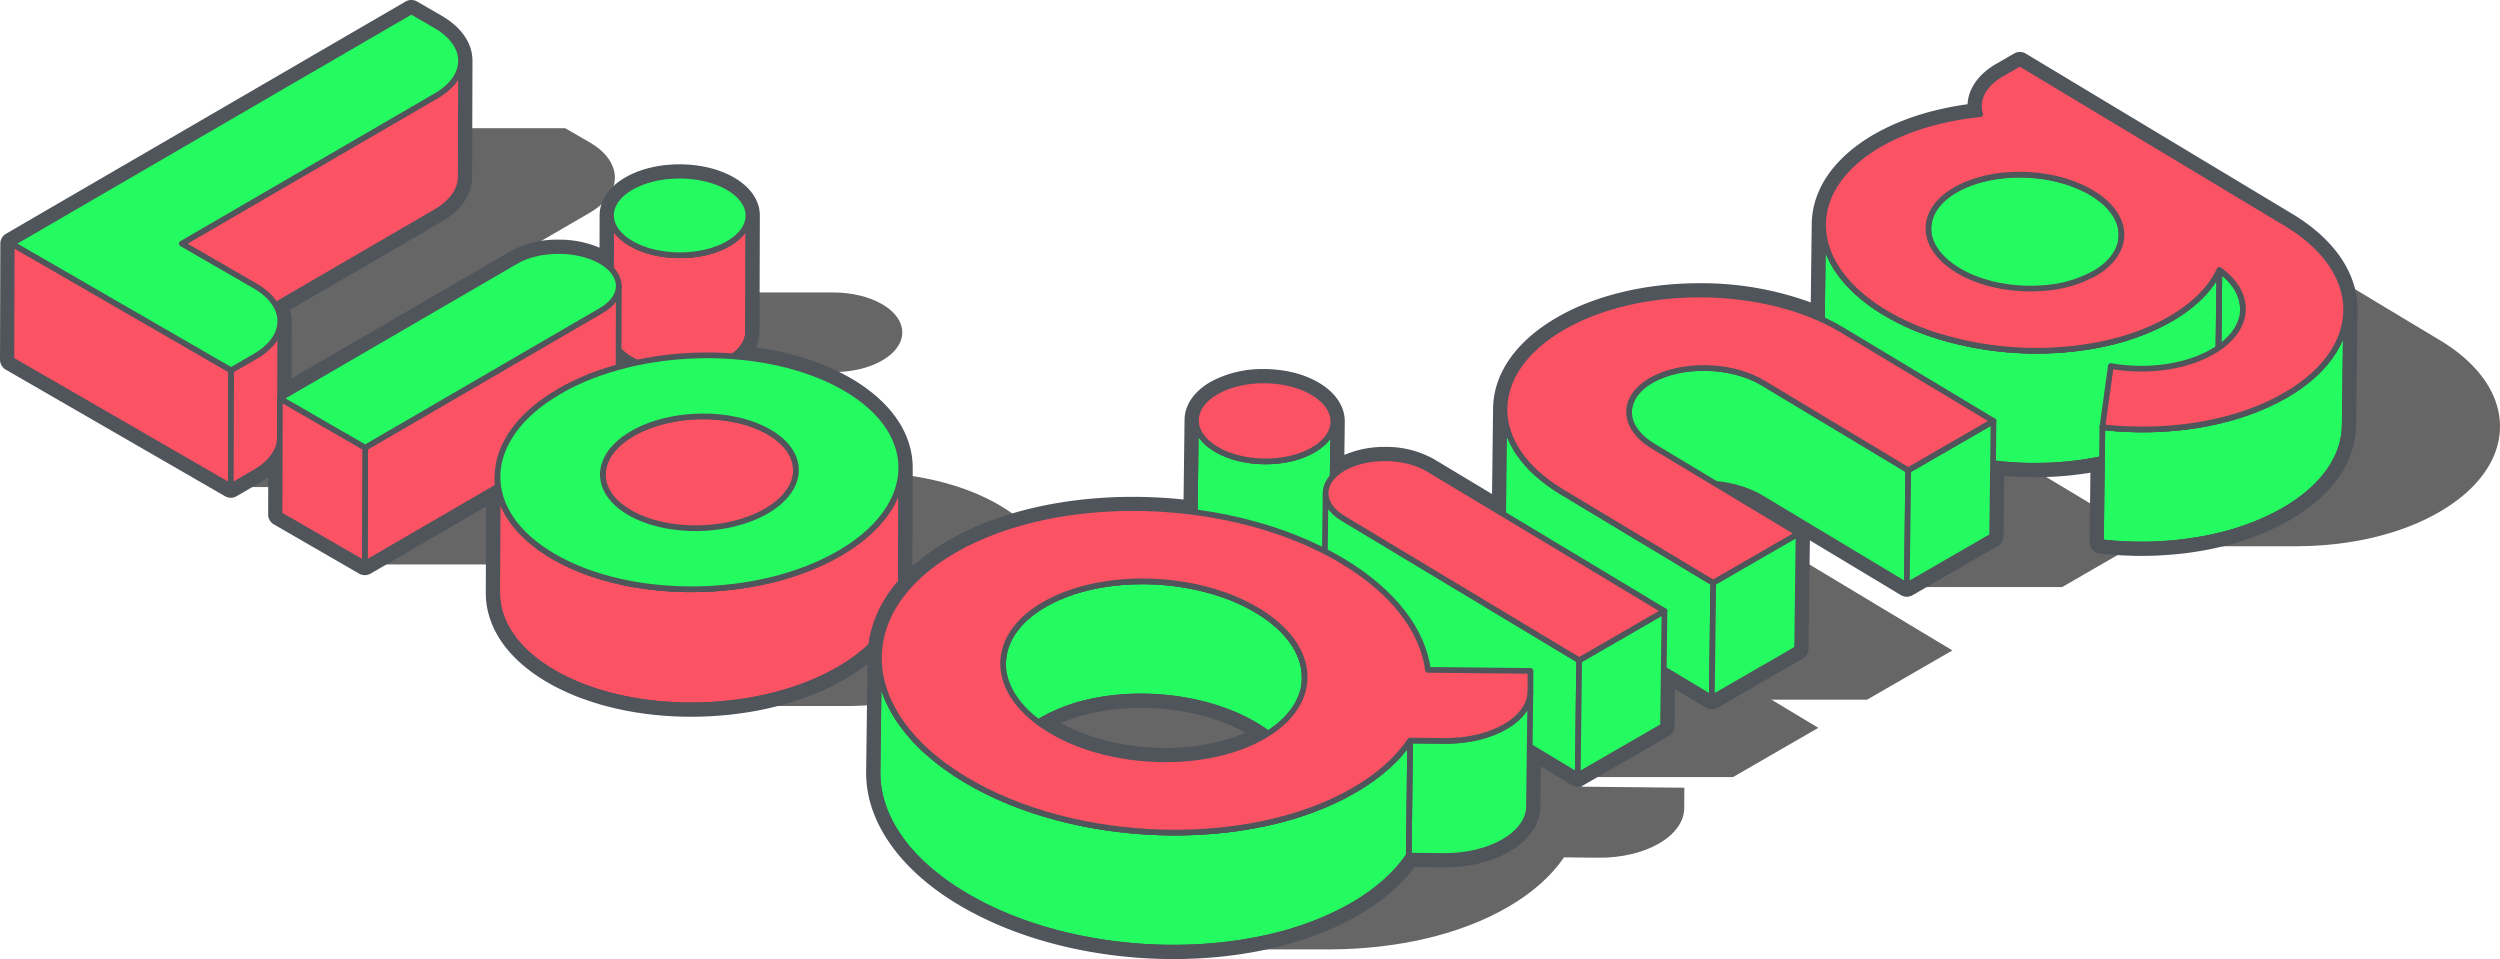 <svg id="Layer_1" data-name="Layer 1" xmlns="http://www.w3.org/2000/svg" xmlns:xlink="http://www.w3.org/1999/xlink" viewBox="0 0 877.535 336.647"><defs><style>.cls-1,.cls-5{fill:#fb5264;}.cls-1,.cls-2,.cls-7{stroke:#50545b;stroke-linejoin:round;stroke-width:2px;}.cls-10,.cls-2{fill:#24fb61;}.cls-3{opacity:0.6;}.cls-4{isolation:isolate;}.cls-6{clip-path:url(#clip-path);}.cls-7{fill:none;}.cls-8{clip-path:url(#clip-path-2);}.cls-9{fill:#50545b;}.cls-11{clip-path:url(#clip-path-3);}.cls-12{clip-path:url(#clip-path-4);}.cls-13{clip-path:url(#clip-path-5);}.cls-14{clip-path:url(#clip-path-6);}.cls-15{clip-path:url(#clip-path-7);}.cls-16{clip-path:url(#clip-path-8);}.cls-17{clip-path:url(#clip-path-9);}</style><clipPath id="clip-path" transform="translate(-242.817 -215.839)"><path class="cls-1" d="M505.532,291.538l-.116,40.758c-.01,3.553-2.345,7.1-7.008,9.81-9.388,5.456-24.661,5.456-34.111,0-4.755-2.745-7.13-6.349-7.12-9.948l.116-40.758c-.01,3.599,2.365,7.203,7.12,9.948,9.449,5.455,24.723,5.455,34.111,0C503.187,298.637,505.522,295.09,505.532,291.538Z"/></clipPath><clipPath id="clip-path-2" transform="translate(-242.817 -215.839)"><path class="cls-1" d="M559.184,380.071l-.116,40.758c-.03,10.725-7.28,21.595-21.669,29.957-28.17,16.371-73.032,16.924-100.199,1.239-13.295-7.676-19.892-17.817-19.863-28.091l.116-40.758c-.029,10.274,6.568,20.416,19.863,28.091,27.167,15.685,72.029,15.132,100.199-1.239C551.904,401.667,559.154,390.796,559.184,380.071Z"/></clipPath><clipPath id="clip-path-3" transform="translate(-242.817 -215.839)"><path class="cls-2" d="M710.847,363.87l-.5,40.395c-.045,3.619-2.421,7.211-7.125,9.927-9.449,5.455-24.722,5.303-34.109-.342-4.718-2.837-7.052-6.521-7.007-10.178l.5-40.395c-.045,3.656,2.289,7.341,7.007,10.178,9.387,5.644,24.66,5.797,34.109.342C708.426,371.082,710.803,367.49,710.847,363.87Z"/></clipPath><clipPath id="clip-path-4" transform="translate(-242.817 -215.839)"><path class="cls-2" d="M936.947,293.33l.5-40.395a9.784,9.784,0,0,0,.437,2.997l-.5,40.395A9.784,9.784,0,0,1,936.947,293.33Z"/></clipPath><clipPath id="clip-path-5" transform="translate(-242.817 -215.839)"><path class="cls-2" d="M1030.12,324.404l-.5,40.395c.06-4.878-2.694-9.793-8.264-13.812l.5-40.395C1027.426,314.612,1030.18,319.526,1030.12,324.404Z"/></clipPath><clipPath id="clip-path-6" transform="translate(-242.817 -215.839)"><path class="cls-2" d="M882.258,334.88l.5-40.394c-.136,11.029,7.111,22.314,21.662,31.064a85.387,85.387,0,0,0,19.483,8.487A117.702,117.702,0,0,0,967.885,338.5c13.568-1.173,26.38-4.712,36.736-10.691,8.466-4.888,14.259-10.834,17.235-17.217l-.5,40.395c-2.976,6.383-8.769,12.329-17.235,17.217-10.356,5.979-23.167,9.518-36.736,10.691a117.703,117.703,0,0,1-43.982-4.465,85.395,85.395,0,0,1-19.483-8.487C889.369,357.194,882.122,345.909,882.258,334.88Z"/></clipPath><clipPath id="clip-path-7" transform="translate(-242.817 -215.839)"><path class="cls-2" d="M1066.35,324.835l-.5,40.395c-.134,10.853-7.262,21.621-21.367,29.765-17.5,10.104-41.66,13.781-64.205,11.166l.5-40.395c22.546,2.615,46.705-1.062,64.205-11.166C1059.089,346.456,1066.216,335.687,1066.35,324.835Z"/></clipPath><clipPath id="clip-path-8" transform="translate(-242.817 -215.839)"><path class="cls-2" d="M700.778,453.748l-.5,40.395c.103-8.334-5.451-16.925-16.56-23.605-21.241-12.772-54.736-13.723-74.816-2.13-9.58,5.531-14.379,12.917-14.473,20.517l.5-40.395c.094-7.599,4.893-14.985,14.473-20.517,20.08-11.593,53.575-10.642,74.816,2.13C695.327,436.822,700.881,445.413,700.778,453.748Z"/></clipPath><clipPath id="clip-path-9" transform="translate(-242.817 -215.839)"><path class="cls-2" d="M550.844,486.779l.5-40.395c-.188,15.197,9.94,30.86,30.197,43.04,38.728,23.287,99.812,25.024,136.441,3.876,8.836-5.102,15.431-11.07,19.827-17.517l-.5,40.395c-4.396,6.447-10.99,12.415-19.827,17.517-36.629,21.148-97.713,19.41-136.441-3.876C560.785,517.639,550.656,501.976,550.844,486.779Z"/></clipPath></defs><g class="cls-3"><path d="M449.748,265.778l-8.555-4.94h-54L276.682,325.06l-29.75,17.288,29.95,17.292,47.061,27.171h54l8.5-4.94c11.735-6.82,11.673-17.878-.145-24.701l-25.666-14.819,89.261-51.873C461.628,283.66,461.566,272.601,449.748,265.778Z" transform="translate(-242.817 -215.839)"/><path d="M507.788,348.522a30.615,30.615,0,0,0-15.114-3.575l.005-.004H438.861a30.333,30.333,0,0,0-14.927,3.583l-82.88,48.164,29.944,17.288h54l82.88-48.164C516.1,361.037,516.056,353.296,507.788,348.522Z" transform="translate(-242.817 -215.839)"/><path d="M552.412,322.59c-4.705-2.716-10.853-4.078-17-4.089v-.002h-54V318.5c-6.199-.012-12.397,1.35-17.111,4.09-9.388,5.456-9.338,14.303.111,19.758,4.705,2.716,10.853,4.078,17,4.089v.001h.048c.021,0,.041,0,.062,0h53.89v-.001c6.199.012,12.397-1.35,17.111-4.09C561.911,336.892,561.861,328.045,552.412,322.59Z" transform="translate(-242.817 -215.839)"/><path d="M593.327,392.985c-13.09-7.557-30.285-11.334-47.741-11.402l0-.012H488.319v.043c-17.711.402-35.444,4.614-49.197,12.606-28.17,16.371-28.978,42.358-1.805,58.047,13.903,8.027,32.44,11.79,51.003,11.368v.01h48.692q2.458.05,4.924,0h.382l0-.01c17.71-.403,35.444-4.614,49.198-12.607C619.686,434.658,620.494,408.67,593.327,392.985Z" transform="translate(-242.817 -215.839)"/></g><g class="cls-3"><path d="M798.063,491.971c-1.814-13.613-11.818-27.251-29.894-38.12-20.842-12.532-48.157-18.811-74.651-18.654l-.002-.011H640.935l0,.003c-23.233-.063-45.935,4.814-63.201,14.782-36.629,21.148-34.922,57.166,3.806,80.453,20.005,12.029,45.973,18.291,71.456,18.636l.003.031h57.294l-.002-.016c22.703-.149,44.798-5.023,61.69-14.776,8.836-5.102,15.431-11.07,19.827-17.517l12.033.124c8.301.081,15.828-1.827,21.287-4.979s8.85-7.547,8.881-12.438l.034-7.159Z" transform="translate(-242.817 -215.839)"/><path d="M798.198,421.488a30.019,30.019,0,0,0-14.701-3.787l.004-.005h-.132c-.081-.001-.163,0-.244,0h-53.756c-.081-.001-.163,0-.244,0h-.685l.018.012a29.511,29.511,0,0,0-14.111,3.477c-8.268,4.774-8.312,12.648-.092,17.591l82.872,49.83h54L881.07,471.318Z" transform="translate(-242.817 -215.839)"/><path d="M757.842,394.694c-4.715-2.835-10.913-4.282-17.114-4.331v-.002h-54l0,.002c-6.146-.049-12.294,1.276-17.001,3.993-9.449,5.455-9.5,14.455-.113,20.1,4.927,2.962,11.475,4.397,17.951,4.317l0,.019h53.162v-.004c6.145.049,12.292-1.274,16.995-3.99C767.178,409.338,767.229,400.338,757.842,394.694Z" transform="translate(-242.817 -215.839)"/><path d="M966.637,421.916l29.944-17.288-51-30.666-2.125-1.278c-13.874-8.342-32.213-12.502-50.452-12.453L893,360.22H837.617l.003.021c-16.782.237-33.381,4.037-46.233,11.457-27.173,15.688-27.318,41.563-.325,57.794l2.125,1.278,50.871,30.588-.058.078h54.187l29.944-17.288-4.04-2.429-32.933-19.802h-.003l-14.025-8.433c-7.933-4.77-10.337-11.484-7.069-17.165l38.535,23.171,4.037,2.428h54.003Z" transform="translate(-242.817 -215.839)"/><path d="M1099.315,335.297l-93.502-56.222h-54l-6.321,3.649c-6.614,3.819-9.152,9.171-7.608,14.208-13.003,1.31-25.324,4.805-35.265,10.545-27.167,15.685-26.373,42.131,1.8,59.072a85.395,85.395,0,0,0,19.483,8.487A117.701,117.701,0,0,0,967.885,379.5a105.441,105.441,0,0,0,16.475-2.719,119.055,119.055,0,0,0,36.219,2.817c-.357.225-.722.448-1.099.666-9.673,5.585-23.498,7.257-35.724,5.046l-2.978,21.455a123.025,123.025,0,0,0,13.389.803l-.022.008h55.67l-.011-.018c17.827-.125,35.529-4.077,49.179-11.958C1127.344,379.226,1127.495,352.241,1099.315,335.297Z" transform="translate(-242.817 -215.839)"/></g><path class="cls-1" d="M404.653,237.218c0,.178-.014.356-.023.533-.008.151-.017.301-.032.452-.013.133-.032.266-.05.398-.021.15-.043.3-.071.45-.025.133-.053.266-.083.399-.033.147-.068.293-.107.44-.036.133-.076.266-.117.399-.045.146-.093.291-.144.436-.046.13-.096.26-.147.389q-.091.229-.193.457-.085.191-.178.381c-.074.151-.152.302-.233.452-.066.122-.133.244-.204.366-.104.179-.216.357-.33.534-.07.108-.137.216-.211.323-.134.196-.278.389-.425.582-.064.085-.124.17-.191.255-.244.307-.505.611-.782.912-.071.078-.148.154-.222.231q-.327.342-.681.678c-.109.103-.218.205-.331.307-.141.127-.286.253-.433.378-.136.116-.274.232-.415.346-.154.124-.313.247-.473.37-.147.113-.295.225-.448.336-.166.121-.337.24-.51.358-.159.109-.317.218-.481.326-.178.117-.361.231-.545.345-.231.143-.459.288-.7.428l-89.261,51.873-.116,40.758,89.261-51.873q.186-.108.368-.217c.114-.069.22-.141.332-.21.184-.114.368-.229.545-.345.164-.107.322-.216.481-.325.173-.119.344-.238.511-.359.152-.11.299-.222.446-.334.161-.123.32-.246.474-.371.142-.114.279-.23.415-.346.147-.125.292-.251.433-.378.058-.053.122-.104.179-.157.053-.049.099-.101.151-.15q.356-.336.682-.679c.073-.077.149-.152.22-.229.277-.301.538-.605.782-.912.01-.013.023-.026.034-.039.056-.071.103-.144.157-.215.147-.193.291-.387.425-.582.073-.107.141-.215.211-.323.114-.177.226-.355.33-.534.029-.049.063-.097.09-.146.041-.073.074-.147.113-.22.081-.15.16-.301.233-.452.062-.127.121-.254.177-.381q.102-.228.193-.457c.027-.068.06-.136.086-.204.023-.061.039-.123.061-.185.052-.145.099-.291.145-.437.041-.132.08-.264.116-.397.04-.147.074-.294.107-.441.018-.079.042-.158.058-.237.011-.053.015-.107.025-.161.028-.151.05-.301.071-.452.018-.132.037-.263.05-.395.015-.152.024-.303.033-.455.005-.089.017-.177.019-.266s.004-.176.004-.265v0Z" transform="translate(-242.817 -215.839)"/><polygon class="cls-1" points="34.066 102.802 4.115 85.51 4 126.268 33.95 143.56 81.012 170.731 81.127 129.973 34.066 102.802"/><path class="cls-1" d="M341.18,329.142c-.008.152-.017.304-.033.455-.013.132-.031.264-.05.395-.021.151-.043.302-.071.453-.024.133-.053.265-.083.398-.033.147-.068.295-.107.442-.036.132-.075.264-.116.396-.045.146-.093.292-.145.438-.046.13-.096.259-.147.389q-.091.229-.193.457c-.057.127-.116.254-.178.381-.074.151-.152.302-.233.452-.066.122-.133.244-.204.366-.104.179-.216.357-.331.534-.07.108-.137.216-.21.323-.135.197-.28.392-.428.587-.063.083-.122.167-.187.25-.244.308-.506.612-.783.913-.071.077-.147.153-.22.229q-.328.344-.683.68c-.108.102-.217.204-.329.305-.141.128-.287.254-.435.38-.136.116-.274.232-.415.346-.154.124-.312.247-.473.37-.147.112-.295.224-.447.335-.166.121-.338.24-.511.359-.158.109-.317.218-.481.325-.178.117-.361.231-.545.345-.231.143-.459.288-.7.427l-8.5,4.94-.116,40.758,8.5-4.939q.186-.108.368-.217c.114-.069.22-.141.332-.21.184-.114.368-.229.545-.345.164-.107.322-.216.481-.325.173-.119.344-.238.511-.359.152-.111.3-.222.446-.335.161-.123.32-.246.474-.371.141-.114.278-.229.414-.345.148-.126.294-.252.435-.38.058-.052.121-.103.178-.156.053-.049.098-.1.151-.15q.356-.336.682-.679c.074-.077.151-.153.222-.231.276-.301.538-.605.782-.912.01-.013.023-.026.033-.039.056-.071.102-.143.157-.215.147-.193.291-.387.425-.583.073-.107.141-.215.211-.324.115-.178.226-.355.331-.535.028-.049.062-.097.09-.145.041-.073.074-.147.113-.22.081-.15.159-.3.233-.452q.093-.19.178-.382.102-.228.193-.457c.027-.068.06-.136.086-.204.023-.061.039-.123.061-.185.052-.146.1-.291.145-.438.041-.132.081-.265.116-.398.039-.146.074-.293.107-.44.018-.08.042-.159.058-.238.011-.053.015-.107.025-.161.028-.15.05-.301.071-.452.018-.132.037-.264.05-.395.015-.152.024-.303.033-.455.005-.089.017-.177.019-.266s.004-.177.004-.265l.116-40.758C341.203,328.788,341.19,328.965,341.18,329.142Z" transform="translate(-242.817 -215.839)"/><path class="cls-2" d="M395.748,224.778c11.818,6.823,11.88,17.882.145,24.701l-89.261,51.873,25.666,14.819c11.818,6.823,11.88,17.882.145,24.701l-8.5,4.94-47.061-27.171-29.95-17.292,29.75-17.288,110.51-64.222Z" transform="translate(-242.817 -215.839)"/><g class="cls-4"><path class="cls-5" d="M505.532,291.538l-.116,40.758c-.01,3.553-2.345,7.1-7.008,9.81-9.388,5.456-24.661,5.456-34.111,0-4.755-2.745-7.13-6.349-7.12-9.948l.116-40.758c-.01,3.599,2.365,7.203,7.12,9.948,9.449,5.455,24.723,5.455,34.111,0C503.187,298.637,505.522,295.09,505.532,291.538Z" transform="translate(-242.817 -215.839)"/><g class="cls-6"><path class="cls-1" d="M505.528,291.749a8.238,8.238,0,0,1-.158,1.384,8.77,8.77,0,0,1-.39,1.358,9.777,9.777,0,0,1-.642,1.371,11.373,11.373,0,0,1-.971,1.441,13.897,13.897,0,0,1-1.496,1.608,18.683,18.683,0,0,1-3.054,2.261q-.146.088-.294.174a27.269,27.269,0,0,1-5.285,2.324,34.939,34.939,0,0,1-4.566,1.137c-1.011.182-2.039.325-3.077.428q-1.329.133-2.675.178-1.234.042-2.471.011-1.192-.03-2.376-.127-1.181-.097-2.345-.262-1.21-.171-2.392-.416-1.281-.265-2.516-.617c-1.006-.287-1.985-.616-2.929-.989a26.208,26.208,0,0,1-3.479-1.668c-4.755-2.745-7.13-6.349-7.12-9.948l-.116,40.758c-.01,3.599,2.365,7.203,7.12,9.948a26.203,26.203,0,0,0,3.479,1.668c.944.373,1.923.702,2.929.989q1.233.351,2.516.617,1.18.244,2.392.416,1.163.165,2.345.262t2.376.127q1.235.031,2.471-.011,1.344-.046,2.675-.178c1.038-.103,2.066-.246,3.077-.428a34.936,34.936,0,0,0,4.566-1.137,27.262,27.262,0,0,0,5.285-2.324q.149-.086.294-.174a18.689,18.689,0,0,0,3.054-2.261,13.896,13.896,0,0,0,1.496-1.609,11.363,11.363,0,0,0,.971-1.441,9.765,9.765,0,0,0,.642-1.371,8.771,8.771,0,0,0,.39-1.358,8.248,8.248,0,0,0,.158-1.384q.003-.106.003-.212l.116-40.758Q505.531,291.643,505.528,291.749Z" transform="translate(-242.817 -215.839)"/></g><path class="cls-7" d="M505.532,291.538l-.116,40.758c-.01,3.553-2.345,7.1-7.008,9.81-9.388,5.456-24.661,5.456-34.111,0-4.755-2.745-7.13-6.349-7.12-9.948l.116-40.758c-.01,3.599,2.365,7.203,7.12,9.948,9.449,5.455,24.723,5.455,34.111,0C503.187,298.637,505.522,295.09,505.532,291.538Z" transform="translate(-242.817 -215.839)"/></g><ellipse class="cls-2" cx="481.412" cy="291.469" rx="13.971" ry="24.12" transform="translate(-54.237 556.214) rotate(-89.838)"/><path class="cls-1" d="M459.964,316.843c-.02.222-.035.444-.076.665-.033.181-.088.36-.135.54-.055.21-.107.421-.181.63-.061.173-.143.344-.217.515-.096.22-.191.44-.308.658a9.404,9.404,0,0,1-.539.893c-.033.048-.07.095-.104.142a10.988,10.988,0,0,1-.693.866c-.048.054-.091.109-.14.163-.272.297-.572.587-.889.873-.203.183-.428.359-.649.536-.195.156-.381.314-.59.466-.239.174-.503.34-.762.508-.265.172-.516.349-.801.515l-82.88,48.164-.116,40.758,82.88-48.164q.13-.076.258-.152c.194-.117.359-.243.544-.363.258-.168.522-.334.761-.507.209-.152.396-.31.591-.467.221-.177.446-.353.649-.536.041-.037.091-.071.131-.108.271-.25.522-.506.758-.765.049-.053.091-.108.139-.162.141-.16.285-.319.413-.481.1-.127.189-.257.281-.386.034-.048.071-.095.104-.142.168-.242.325-.487.465-.734.03-.053.046-.107.075-.16.117-.217.212-.437.307-.656.056-.129.132-.255.18-.384.016-.043.022-.088.038-.132.074-.209.125-.419.181-.63.037-.143.094-.284.123-.427.007-.038.006-.076.013-.114.041-.221.056-.442.076-.663.013-.145.045-.289.05-.434q.003-.093.003-.185l.116-40.758C460.016,316.432,459.983,316.637,459.964,316.843Z" transform="translate(-242.817 -215.839)"/><polygon class="cls-1" points="128.182 157.14 128.067 197.898 98.123 180.61 98.238 139.852 128.182 157.14"/><path class="cls-2" d="M453.788,307.522c8.268,4.774,8.312,12.515.091,17.292l-82.88,48.164-29.944-17.288,82.88-48.164C432.156,302.749,445.52,302.749,453.788,307.522Z" transform="translate(-242.817 -215.839)"/><path class="cls-1" d="M512.711,367.452c-.77-.445-1.574-.857-2.399-1.247-.272-.129-.558-.241-.836-.364-.455-.201-.901-.411-1.37-.597-.133-.052-.273-.097-.407-.148-.202-.077-.408-.149-.612-.224q-1.039-.378-2.115-.706c-.172-.052-.34-.109-.513-.159-.08-.023-.158-.051-.238-.074-.768-.219-1.553-.413-2.345-.595-.158-.036-.316-.072-.475-.107-.187-.041-.372-.087-.56-.127-.354-.073-.72-.121-1.077-.187-.566-.104-1.13-.21-1.703-.296-.152-.023-.299-.057-.452-.079-.363-.051-.735-.079-1.101-.123-.54-.065-1.079-.132-1.623-.181-.164-.015-.324-.041-.488-.055-.358-.03-.722-.035-1.082-.058-.561-.035-1.121-.071-1.685-.09-.175-.006-.348-.024-.523-.028-.328-.008-.657.007-.985.005-.626-.005-1.251-.006-1.879.009-.205.005-.41-.004-.615.003q-.966.033-1.929.099c-.029.002-.058.005-.087.007-.589.041-1.177.088-1.764.146-.318.032-.633.076-.95.113-.256.03-.511.059-.767.091-.932.121-1.86.256-2.777.422-.016.003-.031.007-.046.01q-1.651.3-3.26.699c-.298.074-.585.167-.88.245-.767.204-1.532.412-2.279.651-.068.021-.139.037-.206.059-.79.256-1.565.536-2.328.83-.19.073-.375.154-.563.23q-1.011.406-1.983.858c-.227.105-.455.21-.679.32-.8.39-1.586.796-2.34,1.234q-.225.131-.445.263c-.13.078-.249.16-.376.238-.226.14-.45.28-.668.423-.19.124-.374.25-.558.376-.211.145-.419.29-.622.437-.177.129-.349.258-.52.389q-.293.224-.575.45-.246.199-.483.4-.27.229-.528.461c-.079.071-.164.139-.241.21-.056.052-.104.106-.159.159q-.444.418-.849.846c-.069.072-.143.144-.21.217q-.49.531-.92,1.074c-.02.026-.045.05-.065.076-.069.087-.127.177-.193.265-.161.212-.319.424-.466.639-.09.13-.174.261-.259.392-.133.205-.26.41-.381.616-.04.068-.088.136-.126.204-.041.072-.073.146-.113.218-.094.173-.183.347-.269.521-.073.148-.144.297-.211.446-.079.175-.151.349-.221.525-.037.091-.081.182-.115.274-.023.061-.039.122-.06.182-.059.165-.112.329-.164.494-.049.156-.098.312-.14.469-.045.167-.084.333-.122.5-.023.101-.054.202-.074.303-.011.055-.016.11-.026.165-.031.167-.055.334-.079.501-.022.157-.045.313-.06.47-.017.167-.027.334-.036.501-.006.107-.02.214-.023.321q-.004.151-.005.302l-.116,40.758c.001-.207.016-.415.028-.623.01-.167.019-.334.036-.501.016-.157.038-.313.061-.47.024-.167.048-.334.079-.501.029-.156.064-.312.1-.468.038-.167.077-.334.122-.5.043-.157.091-.312.14-.469.052-.165.105-.33.164-.494.055-.152.115-.304.176-.456.07-.175.142-.349.221-.523.067-.15.139-.299.212-.448q.128-.261.268-.52c.077-.141.157-.282.239-.423.121-.206.248-.412.381-.616.085-.131.169-.262.259-.393.147-.214.305-.425.465-.637.087-.114.17-.23.26-.343q.432-.542.92-1.074c.067-.073.141-.144.21-.217q.406-.427.849-.846.196-.185.399-.368.258-.233.528-.462.237-.201.482-.4c.187-.151.38-.301.575-.45.171-.13.343-.26.52-.389.203-.147.411-.293.622-.437.184-.126.368-.252.558-.376.218-.143.442-.283.668-.423.271-.168.539-.337.821-.501.753-.438,1.539-.843,2.339-1.234.224-.109.452-.214.679-.32q.971-.451,1.981-.857c.189-.076.374-.157.565-.23q1.242-.479,2.534-.889c.746-.238,1.51-.446,2.276-.65.296-.079.584-.172.883-.246q1.608-.397,3.26-.699c.933-.17,1.876-.309,2.824-.432.255-.033.511-.062.767-.091.901-.104,1.806-.197,2.714-.259.029-.002.058-.005.087-.007.847-.057,1.696-.081,2.545-.102.627-.015,1.253-.014,1.879-.009.503.004,1.007.006,1.508.023.564.019,1.124.055,1.685.09.525.033,1.049.065,1.57.113.545.05,1.084.116,1.623.181.519.063,1.039.124,1.552.202.573.086,1.138.192,1.704.296.548.101,1.099.196,1.637.314.159.035.317.071.475.107q1.312.301,2.584.669c.172.05.339.106.51.158q1.078.328,2.118.707c.204.074.41.146.611.223.608.232,1.195.488,1.779.746.277.122.563.235.834.363.826.39,1.63.803,2.4,1.247,6.358,3.671,9.513,8.52,9.499,13.434l.116-40.758C522.224,375.973,519.069,371.123,512.711,367.452Z" transform="translate(-242.817 -215.839)"/><g class="cls-4"><path class="cls-5" d="M559.184,380.071l-.116,40.758c-.03,10.725-7.28,21.595-21.669,29.957-28.17,16.371-73.032,16.924-100.199,1.239-13.295-7.676-19.892-17.817-19.863-28.091l.116-40.758c-.029,10.274,6.568,20.416,19.863,28.091,27.167,15.685,72.029,15.132,100.199-1.239C551.904,401.667,559.154,390.796,559.184,380.071Z" transform="translate(-242.817 -215.839)"/><g class="cls-8"><path class="cls-1" d="M559.174,380.703a24.409,24.409,0,0,1-.469,4.092,26.298,26.298,0,0,1-1.171,4.073,29.623,29.623,0,0,1-1.944,4.147,34.86,34.86,0,0,1-2.981,4.426A43.023,43.023,0,0,1,548,402.399a58.33,58.33,0,0,1-9.555,7.079q-.46.277-.93.55a85.07,85.07,0,0,1-16.505,7.258,107.346,107.346,0,0,1-13.955,3.48c-3.096.56-6.237.997-9.401,1.311q-3.938.391-7.909.527-3.641.125-7.277.035-3.457-.086-6.881-.368-3.387-.279-6.716-.75-3.423-.485-6.756-1.175-3.601-.746-7.064-1.731c-2.792-.796-5.504-1.709-8.116-2.739a72.333,72.333,0,0,1-9.619-4.61c-13.295-7.676-19.892-17.817-19.863-28.091l-.116,40.758c-.029,10.274,6.567,20.416,19.863,28.091a72.333,72.333,0,0,0,9.619,4.61c2.612,1.03,5.324,1.943,8.116,2.739q3.457.985,7.064,1.731,3.329.689,6.756,1.175,3.325.471,6.716.75,3.42.282,6.881.368,3.63.09,7.277-.035,3.964-.136,7.909-.527c3.163-.314,6.305-.751,9.401-1.311a107.362,107.362,0,0,0,13.955-3.48A85.063,85.063,0,0,0,537.4,450.786q.47-.273.93-.55a58.33,58.33,0,0,0,9.555-7.079,43.032,43.032,0,0,0,4.609-4.958,34.859,34.859,0,0,0,2.981-4.426,29.618,29.618,0,0,0,1.944-4.147,26.287,26.287,0,0,0,1.171-4.073,24.419,24.419,0,0,0,.47-4.092q.009-.316.01-.631l.116-40.758Q559.183,380.387,559.174,380.703Z" transform="translate(-242.817 -215.839)"/></g><path class="cls-7" d="M559.184,380.071l-.116,40.758c-.03,10.725-7.28,21.595-21.669,29.957-28.17,16.371-73.032,16.924-100.199,1.239-13.295-7.676-19.892-17.817-19.863-28.091l.116-40.758c-.029,10.274,6.568,20.416,19.863,28.091,27.167,15.685,72.029,15.132,100.199-1.239C551.904,401.667,559.154,390.796,559.184,380.071Z" transform="translate(-242.817 -215.839)"/></g><path class="cls-2" d="M539.327,351.985c27.167,15.685,26.358,41.673-1.812,58.043s-73.032,16.924-100.199,1.239c-27.173-15.688-26.365-41.676,1.805-58.047S512.154,336.296,539.327,351.985ZM463.926,395.803c12.993,7.501,34.45,7.236,47.923-.594s13.855-20.256.862-27.757c-12.999-7.505-34.45-7.243-47.923.586s-13.861,20.26-.862,27.765" transform="translate(-242.817 -215.839)"/><path class="cls-9" d="M563.182,379.639c-.154-12.023-7.903-23.062-21.855-31.118-9.205-5.314-20.597-8.993-33.197-10.747q.032-.067.064-.134c.139-.297.261-.585.371-.87q.024-.057.045-.113l.032-.086.013-.042c.092-.256.175-.51.25-.765l.045-.155c.068-.245.127-.485.179-.727.018-.07.034-.137.047-.204l.018-.091.012-.083c.038-.208.069-.412.096-.617.02-.145.035-.26.046-.375.02-.198.032-.393.043-.587.009-.101.017-.203.02-.304l.001-.039,0-.039,0-.09c.002-.049.004-.097.004-.145l.115-40.617,0-.139.002-.469-.01-.032c-.186-5.059-3.406-9.634-9.111-12.927-5.146-2.97-11.922-4.606-19.08-4.606-7.162,0-13.924,1.638-19.041,4.613-5.606,3.257-8.78,7.779-8.986,12.774l-.011.037-.001.453-.032,11.386a36.24,36.24,0,0,0-14.414-2.82,34.196,34.196,0,0,0-16.922,4.106l-76.779,44.619.059-20.066.001-.452-.008-.027a14.464,14.464,0,0,0-.56-3.56l53.151-30.888.029-.017.029-.018.724-.442c.223-.138.432-.269.635-.401.206-.135.393-.264.573-.389.185-.127.383-.265.579-.406.19-.138.366-.272.538-.403.177-.134.37-.285.555-.434.169-.136.335-.275.497-.413.158-.133.329-.281.562-.489l.112-.099.02-.018.02-.018c.07-.064.136-.128.246-.239.275-.261.538-.523.793-.791l.219-.228.025-.026.024-.026c.356-.388.672-.757.997-1.163.076-.097.131-.171.242-.326.177-.234.35-.468.511-.704l.018-.026.017-.027.228-.348c.155-.242.292-.46.441-.713.041-.067.102-.169.114-.191.04-.069.083-.151.168-.319.101-.188.199-.378.29-.564.074-.148.155-.323.233-.498.083-.186.163-.374.258-.61.042-.098.083-.196.118-.292l.016-.044.015-.044.068-.202c.054-.152.117-.343.176-.535.057-.184.111-.366.16-.546.05-.184.096-.376.162-.658l.011-.046.009-.046.072-.36c.047-.25.078-.457.106-.665.026-.182.05-.365.069-.552.019-.193.032-.382.049-.655.01-.118.017-.236.021-.355l.001-.037,0-.037.12-41.048.001-.452-.008-.026c-.18-6.007-4.035-11.474-10.899-15.438l-8.555-4.94a4,4,0,0,0-4.02.012L245.209,297.724l-.014.004-.291.172-.012.007-.206.118-.016.014-.006.004-.083.073a3.9,3.9,0,0,0-.486.413,3.493,3.493,0,0,0-.363.431,3.235,3.235,0,0,0-.261.383,3.498,3.498,0,0,0-.243.514,3.241,3.241,0,0,0-.155.44,3.385,3.385,0,0,0-.1.533,3.312,3.312,0,0,0-.041.505l-.115,40.759a4.013,4.013,0,0,0,1.996,3.473l77.016,44.465a4.001,4.001,0,0,0,3.028.401l.279-.074.102-.049a3.919,3.919,0,0,0,.587-.276l.023-.013.023-.014.032-.019,8.432-4.899.029-.017.029-.018.729-.445c.224-.138.432-.269.634-.401.206-.136.393-.264.573-.389.186-.127.391-.27.593-.416l.056-.041-.037,13.072a4.012,4.012,0,0,0,1.996,3.473l29.948,17.291a4.001,4.001,0,0,0,3.996.003l.255-.146.011-.009,40.28-23.408-.086,30.282c-.035,12.197,7.729,23.407,21.862,31.567.787.454,1.639.922,2.534,1.39.195.102.394.201.592.299l.311.155c.582.295,1.166.589,1.765.873.2.095.4.185.6.276l.283.128c.638.293,1.282.583,1.938.863.159.068.315.132.471.196l.217.09.402.169c.344.145.687.29,1.037.428.133.052.27.102.408.15.065.023.129.045.192.069.763.294,1.571.589,2.543.929.77.27,1.594.544,2.591.861l.18.057c.51.162,1.02.323,1.536.476.127.038.256.079.385.121.216.069.432.138.653.201.35.1.706.192,1.063.284l.553.144.084.022.05.013c2.058.546,3.889.983,5.6,1.337,2.277.472,4.635.882,7.006,1.218,2.272.322,4.609.584,6.949.777,2.366.194,4.758.322,7.112.379,1.038.026,2.097.039,3.148.039,1.452,0,2.92-.025,4.365-.075,2.723-.093,5.471-.276,8.167-.544,3.253-.322,6.522-.778,9.716-1.354a112.725,112.725,0,0,0,12.991-3.159l.051-.015.089-.027c.165-.051.329-.1.493-.149.286-.085.572-.171.853-.262,2.76-.894,5.505-1.923,8.161-3.057l.092-.039.147-.063c1.081-.466,2.054-.905,2.977-1.343l.023-.011.049-.024c.812-.387,1.673-.817,2.612-1.305.2-.104.402-.209.602-.316,1.017-.54,1.849-1,2.619-1.447.329-.191.658-.386.984-.582.17-.102.334-.208.498-.314.09-.058.18-.117.272-.174.524-.324,1.044-.651,1.551-.983.357-.234.705-.469,1.052-.706.561-.382,1.114-.77,1.653-1.162.268-.196.53-.39.79-.586.602-.452,1.205-.924,1.791-1.4.193-.157.356-.29.517-.424.649-.54,1.299-1.107,1.929-1.684.059-.05.107-.093.154-.136l.111-.105c5.663-5.248,9.436-11.05,11.208-17.238l.023-.077c.18-.638.339-1.287.488-1.998.031-.113.059-.225.081-.336.015-.077.028-.153.039-.228.109-.579.187-1.133.244-1.554l.023-.169c.033-.236.065-.472.09-.709.045-.439.071-.872.096-1.306.004-.066.01-.136.017-.206.017-.197.033-.395.039-.591.007-.247.011-.492.012-.737l.116-40.756.001-.432Zm-4.5.636.002.004-.115,40.55q-.001.308-.01.616c-.003.11-.014.222-.023.333l-.026.34c-.02.366-.042.732-.079,1.095-.019.186-.045.372-.071.558l-.026.19c-.06.454-.126.906-.212,1.351l-.042.222c-.019.072-.038.144-.053.219-.119.564-.253,1.127-.434,1.761-1.542,5.387-4.889,10.494-9.957,15.191l-.209.19q-.865.792-1.792,1.564l-.474.389q-.807.656-1.66,1.298c-.24.182-.483.361-.731.542q-.753.548-1.544,1.085c-.323.222-.647.44-.977.656-.475.311-.961.617-1.456.922l-.345.221c-.124.08-.247.16-.376.237-.305.184-.612.365-.924.547-.804.467-1.63.919-2.468,1.363l-.568.298c-.817.425-1.644.841-2.539,1.268-.923.439-1.866.862-2.82,1.272l-.233.099c-2.535,1.083-5.152,2.063-7.779,2.914-.25.081-.503.156-.757.232l-.666.201a108.011,108.011,0,0,1-12.468,3.031c-3.076.556-6.226.994-9.362,1.306-2.599.258-5.249.434-7.877.524-2.403.083-4.852.095-7.248.034-2.268-.056-4.574-.179-6.851-.365-2.252-.185-4.502-.438-6.688-.748-2.277-.322-4.54-.716-6.726-1.169-1.626-.337-3.378-.756-5.358-1.281l-.7-.183c-.326-.083-.651-.167-.968-.258-.171-.049-.338-.103-.506-.156-.162-.052-.324-.104-.49-.153-.494-.146-.982-.301-1.47-.456l-.16-.051c-.833-.265-1.655-.534-2.469-.82-.812-.283-1.617-.574-2.415-.882l-.298-.108c-.089-.031-.179-.062-.264-.097-.325-.128-.643-.263-.962-.397l-1.05-.438c-.619-.264-1.227-.538-1.83-.815l-.325-.148c-.169-.076-.338-.152-.506-.233-.563-.267-1.112-.544-1.658-.819l-.363-.182c-.163-.081-.326-.161-.486-.246-.808-.423-1.601-.856-2.372-1.3-12.677-7.319-19.643-17.142-19.612-27.658l.108-38.127-47.065,27.352L341.44,396.16l.072-25.206-2.958,4.54c-.131.191-.27.378-.428.587l-.127.175c-.274.342-.53.64-.775.908l-.243.252q-.316.333-.661.658l-.246.233c-.206.183-.353.31-.5.436-.131.112-.267.225-.412.342-.144.117-.299.236-.456.357q-.217.166-.433.325c-.165.12-.332.236-.51.357-.151.104-.307.212-.46.312-.176.114-.357.228-.531.336l-8.943,5.221-76.512-44.175.113-40.181,139.763-81.22,8.304,4.794c5.575,3.22,8.649,7.469,8.657,11.898l-.003.062,0,.267,0,0-.119,40.79-.013.187c-.014.209-.022.353-.037.497-.013.127-.03.25-.047.377-.02.142-.041.285-.064.409l-.061.314c-.05.215-.084.361-.124.509-.034.125-.071.25-.11.376-.044.141-.09.282-.146.441l-.109.292c-.079.196-.142.347-.209.497-.053.119-.108.239-.173.371-.068.141-.144.285-.244.471l-.15.273c-.12.204-.23.378-.334.541l-.21.321c-.129.189-.269.376-.438.6l-.117.163c-.272.34-.528.637-.774.906l-.238.247c-.212.224-.433.443-.708.704l-.211.198c-.196.175-.339.3-.493.429-.13.111-.264.223-.403.335-.149.12-.304.241-.468.366-.14.107-.283.216-.425.319-.167.12-.336.238-.512.359-.151.104-.307.212-.46.312-.176.114-.357.228-.532.336l-57.273,33.305.625,1.258a10.326,10.326,0,0,1,1.13,4.559l-.003.062.001.267,0,0-.082,27.69L424.186,307.959c8.066-4.69,21.233-4.69,29.352-.004a17.524,17.524,0,0,1,1.806,1.211l2.394,1.804.057-19.577c.013-3.519,2.413-6.846,6.758-9.37,9.232-5.367,24.311-5.368,33.609,0,4.425,2.554,6.865,5.921,6.872,9.393l-.004.067,0,.305-.114,40.462-.019.436c-.006.124-.013.248-.025.368l-.031.244c-.018.143-.04.285-.073.472l-.031.128c-.035.166-.075.331-.118.485l-.033.114c-.048.162-.1.323-.178.544l-.029.072c-.077.203-.161.403-.261.617-.083.176-.171.351-.287.563l-.046.082a11.47,11.47,0,0,1-1.606,2.166c-.168.18-.341.357-.523.532l-2.355,2.265,3.253.31c14.005,1.335,26.635,5.058,36.523,10.767,12.618,7.286,19.58,17.059,19.607,27.525l-.003.068ZM247.276,301.733l-.022.028.021-.027Z" transform="translate(-242.817 -215.839)"/><path class="cls-9" d="M461.896,339.849l-2.442-2.003-.021,7.498,1.885-.493c.825-.216,1.654-.425,2.489-.622l3.594-.848-3.167-1.899A19.532,19.532,0,0,1,461.896,339.849Z" transform="translate(-242.817 -215.839)"/><path class="cls-10" d="M710.847,363.87l-.5,40.395c-.045,3.619-2.421,7.211-7.125,9.927-9.449,5.455-24.722,5.303-34.109-.342-4.718-2.837-7.052-6.521-7.007-10.178l.5-40.395c-.045,3.656,2.289,7.341,7.007,10.178,9.387,5.644,24.66,5.797,34.109.342C708.426,371.082,710.803,367.49,710.847,363.87Z" transform="translate(-242.817 -215.839)"/><g class="cls-11"><path class="cls-2" d="M710.838,364.185a8.557,8.557,0,0,1-.199,1.452,9.129,9.129,0,0,1-.448,1.427,10.231,10.231,0,0,1-.734,1.458,12,12,0,0,1-1.11,1.536,14.92,14.92,0,0,1-1.827,1.803,19.773,19.773,0,0,1-2.798,1.937,29.27,29.27,0,0,1-8.493,3.152c-1.129.241-2.283.43-3.451.568-.943.111-1.896.188-2.852.232q-1.298.059-2.602.036-1.239-.022-2.473-.118-1.223-.096-2.431-.265-1.247-.175-2.466-.428-1.327-.276-2.606-.645A31.519,31.519,0,0,1,673.35,375.3a26.188,26.188,0,0,1-3.736-1.844c-4.718-2.837-7.052-6.521-7.007-10.178l-.5,40.395c-.045,3.656,2.289,7.341,7.007,10.178a26.188,26.188,0,0,0,3.736,1.844,31.557,31.557,0,0,0,2.998,1.028q1.277.369,2.606.645,1.217.253,2.466.428,1.206.169,2.431.265,1.232.097,2.473.119,1.302.023,2.602-.036c.957-.044,1.909-.121,2.852-.232,1.169-.138,2.323-.327,3.451-.568a29.27,29.27,0,0,0,8.492-3.152,19.763,19.763,0,0,0,2.798-1.937,14.921,14.921,0,0,0,1.827-1.803,11.999,11.999,0,0,0,1.11-1.536,10.242,10.242,0,0,0,.734-1.458,9.137,9.137,0,0,0,.448-1.427,8.566,8.566,0,0,0,.198-1.452q.008-.157.01-.315l.5-40.395Q710.845,364.028,710.838,364.185Z" transform="translate(-242.817 -215.839)"/></g><path class="cls-7" d="M710.847,363.87l-.5,40.395c-.045,3.619-2.421,7.211-7.125,9.927-9.449,5.455-24.722,5.303-34.109-.342-4.718-2.837-7.052-6.521-7.007-10.178l.5-40.395c-.045,3.656,2.289,7.341,7.007,10.178,9.387,5.644,24.66,5.797,34.109.342C708.426,371.082,710.803,367.49,710.847,363.87Z" transform="translate(-242.817 -215.839)"/><path class="cls-1" d="M669.726,353.356c9.456-5.459,24.728-5.306,34.115.338s9.336,14.644-.119,20.104C694.273,379.253,679,379.1,669.613,373.456S660.277,358.812,669.726,353.356Z" transform="translate(-242.817 -215.839)"/><path class="cls-10" d="M936.947,293.33l.5-40.395a9.784,9.784,0,0,0,.437,2.997l-.5,40.395A9.784,9.784,0,0,1,936.947,293.33Z" transform="translate(-242.817 -215.839)"/><g class="cls-12"><g class="cls-4"><path class="cls-2" d="M937.884,255.933l-.5,40.395a9.784,9.784,0,0,1-.437-2.997l.5-40.395a9.784,9.784,0,0,0,.437,2.997" transform="translate(-242.817 -215.839)"/></g></g><path class="cls-7" d="M936.947,293.33l.5-40.395a9.784,9.784,0,0,0,.437,2.997l-.5,40.395A9.784,9.784,0,0,1,936.947,293.33Z" transform="translate(-242.817 -215.839)"/><path class="cls-2" d="M977.147,283.56a17.689,17.689,0,0,0-1.827-1.001c-.757-.401-1.541-.772-2.338-1.129-.232-.104-.468-.203-.703-.303-.283-.121-.56-.249-.847-.365-.313-.126-.638-.235-.956-.354-.266-.1-.529-.201-.798-.296q-1.142-.403-2.318-.753c-.091-.027-.18-.059-.272-.086-.017-.005-.032-.011-.049-.015-.839-.242-1.692-.456-2.551-.656-.204-.048-.408-.094-.614-.14-.211-.046-.418-.099-.63-.143-.653-.136-1.312-.257-1.974-.37-.117-.02-.234-.036-.351-.055-.412-.067-.823-.136-1.237-.194-.235-.033-.474-.047-.709-.077q-.972-.124-1.95-.213c-.271-.025-.538-.067-.809-.088-.185-.015-.371-.014-.556-.027-.669-.046-1.337-.074-2.006-.096-.308-.01-.617-.039-.925-.044-.197-.004-.393,0-.59-.001-.175-.001-.348-.001-.523-.001-.835.001-1.668.014-2.497.052-.068.003-.135.009-.203.013-.144.007-.287.019-.431.027q-1.208.069-2.402.19c-.182.018-.364.034-.546.054-.114.013-.23.021-.343.034q-1.222.144-2.422.344c-.117.019-.23.045-.347.065-.639.11-1.275.225-1.902.359-.117.025-.229.06-.346.086-.574.127-1.134.275-1.696.422-.417.109-.839.21-1.25.33-.577.169-1.136.363-1.698.554-.374.127-.756.243-1.123.38-.61.228-1.195.483-1.782.738-.296.128-.604.242-.893.378-.864.403-1.702.834-2.506,1.298-.634.366-1.228.748-1.799,1.137-.08.054-.162.107-.24.162-.534.373-1.035.757-1.512,1.149-.045.037-.098.071-.142.108-.051.042-.093.087-.143.13-.401.341-.788.686-1.147,1.04l-.022.023c-.352.348-.676.703-.986,1.062-.04.046-.088.09-.127.137-.048.056-.087.114-.134.17-.175.211-.341.425-.501.64-.079.106-.161.211-.236.317q-.291.409-.547.825c-.026.041-.056.082-.081.123l-.011.02q-.276.459-.512.925c-.041.082-.075.165-.115.247-.111.23-.218.46-.314.692-.01.024-.023.048-.033.072-.041.1-.071.201-.108.302-.07.187-.141.374-.202.562-.043.133-.079.266-.117.399-.052.182-.104.364-.147.548-.011.048-.028.095-.038.143-.02.088-.03.177-.048.265-.037.185-.072.37-.1.556-.021.139-.038.278-.054.416q-.032.276-.051.553c-.005.073-.017.146-.02.22q-.011.219-.014.438l-.5,40.395c.003-.22.019-.439.034-.658q.019-.277.051-.552c.016-.139.034-.279.055-.418.028-.185.063-.369.1-.553.028-.137.054-.274.087-.411.043-.182.095-.364.147-.546.038-.134.074-.268.117-.401.061-.188.131-.374.201-.56.047-.125.09-.251.141-.375.096-.232.204-.463.314-.693.039-.082.073-.165.114-.246q.235-.466.512-.926c.029-.047.062-.094.091-.141q.257-.417.548-.827c.076-.106.157-.211.236-.317.161-.215.327-.428.501-.639.085-.103.172-.205.26-.307.31-.359.635-.714.987-1.062l.022-.023c.358-.353.746-.699,1.147-1.04.093-.079.189-.158.284-.237.476-.392.978-.775,1.512-1.148.079-.055.162-.109.242-.163.57-.389,1.164-.77,1.798-1.136.804-.464,1.642-.895,2.506-1.298.288-.135.596-.248.89-.376.588-.255,1.175-.511,1.785-.739.366-.137.748-.253,1.122-.38.562-.191,1.121-.385,1.699-.554.41-.12.833-.222,1.25-.331.561-.147,1.121-.295,1.694-.422.744-.165,1.496-.315,2.256-.446.114-.02.224-.045.338-.064.913-.151,1.837-.275,2.768-.378.18-.02.362-.036.543-.054q1.196-.121,2.406-.19c.142-.008.284-.02.427-.027.898-.044,1.8-.063,2.703-.065.174,0,.347,0,.521.001.505.004,1.01.029,1.515.046.669.023,1.338.05,2.006.096.456.031.911.073,1.366.115q.977.09,1.948.212c.651.083,1.303.166,1.948.272.117.019.234.035.35.055.876.149,1.744.323,2.604.513q.307.068.613.139c.877.205,1.747.424,2.602.672.088.025.173.056.26.082q1.183.35,2.33.757c.267.094.53.196.794.294q.917.343,1.807.721c.234.1.469.198.7.301.797.357,1.582.728,2.339,1.129a17.679,17.679,0,0,1,1.827,1.001c6.952,4.18,10.401,9.557,10.336,14.797l.499-40.395C987.549,293.117,984.099,287.74,977.147,283.56Z" transform="translate(-242.817 -215.839)"/><path class="cls-10" d="M1030.12,324.404l-.5,40.395c.06-4.878-2.694-9.793-8.264-13.812l.5-40.395C1027.426,314.612,1030.18,319.526,1030.12,324.404Z" transform="translate(-242.817 -215.839)"/><g class="cls-13"><g class="cls-4"><path class="cls-2" d="M1030.12,324.404l-.5,40.395c.06-4.878-2.694-9.793-8.264-13.812l.5-40.395c5.57,4.019,8.325,8.933,8.264,13.812" transform="translate(-242.817 -215.839)"/></g></g><path class="cls-7" d="M1030.12,324.404l-.5,40.395c.06-4.878-2.694-9.793-8.264-13.812l.5-40.395C1027.426,314.612,1030.18,319.526,1030.12,324.404Z" transform="translate(-242.817 -215.839)"/><path class="cls-10" d="M882.258,334.88l.5-40.394c-.136,11.029,7.111,22.314,21.662,31.064a85.387,85.387,0,0,0,19.483,8.487A117.702,117.702,0,0,0,967.885,338.5c13.568-1.173,26.38-4.712,36.736-10.691,8.466-4.888,14.259-10.834,17.235-17.217l-.5,40.395c-2.976,6.383-8.769,12.329-17.235,17.217-10.356,5.979-23.167,9.518-36.736,10.691a117.703,117.703,0,0,1-43.982-4.465,85.395,85.395,0,0,1-19.483-8.487C889.369,357.194,882.122,345.909,882.258,334.88Z" transform="translate(-242.817 -215.839)"/><g class="cls-14"><path class="cls-2" d="M1020.415,313.287a32.801,32.801,0,0,1-3.042,4.214,40.971,40.971,0,0,1-4.977,4.919,54.511,54.511,0,0,1-7.777,5.39,81.076,81.076,0,0,1-23.637,8.76c-3.152.67-6.383,1.197-9.667,1.582q-1.706.2-3.431.349-2.418.211-4.857.322-3.762.171-7.553.103-3.643-.065-7.28-.35t-7.242-.79q-3.756-.527-7.441-1.292-4.045-.841-7.962-1.968-.827-.238-1.647-.489-3.987-1.193-7.771-2.706a81.357,81.357,0,0,1-11.712-5.781c-14.551-8.75-21.799-20.035-21.662-31.064l-.499,40.394c-.136,11.029,7.111,22.314,21.662,31.064a81.348,81.348,0,0,0,11.712,5.781q3.776,1.51,7.771,2.705.82.251,1.647.489,3.91,1.127,7.962,1.968,3.679.764,7.441,1.292,3.599.505,7.242.79,3.633.285,7.28.35,3.785.068,7.553-.103,2.438-.111,4.857-.322,1.725-.149,3.431-.349c3.285-.385,6.515-.912,9.667-1.582a81.08,81.08,0,0,0,23.637-8.76,54.53,54.53,0,0,0,7.777-5.39,40.979,40.979,0,0,0,4.977-4.919,32.821,32.821,0,0,0,3.042-4.214,28.507,28.507,0,0,0,1.44-2.695l.499-40.394A28.494,28.494,0,0,1,1020.415,313.287Z" transform="translate(-242.817 -215.839)"/></g><path class="cls-7" d="M882.258,334.88l.5-40.394c-.136,11.029,7.111,22.314,21.662,31.064a85.387,85.387,0,0,0,19.483,8.487A117.702,117.702,0,0,0,967.885,338.5c13.568-1.173,26.38-4.712,36.736-10.691,8.466-4.888,14.259-10.834,17.235-17.217l-.5,40.395c-2.976,6.383-8.769,12.329-17.235,17.217-10.356,5.979-23.167,9.518-36.736,10.691a117.703,117.703,0,0,1-43.982-4.465,85.395,85.395,0,0,1-19.483-8.487C889.369,357.194,882.122,345.909,882.258,334.88Z" transform="translate(-242.817 -215.839)"/><path class="cls-10" d="M1066.35,324.835l-.5,40.395c-.134,10.853-7.262,21.621-21.367,29.765-17.5,10.104-41.66,13.781-64.205,11.166l.5-40.395c22.546,2.615,46.705-1.062,64.205-11.166C1059.089,346.456,1066.216,335.687,1066.35,324.835Z" transform="translate(-242.817 -215.839)"/><g class="cls-15"><path class="cls-2" d="M1066.321,325.778a25.642,25.642,0,0,1-.595,4.351,27.373,27.373,0,0,1-1.343,4.279,30.678,30.678,0,0,1-2.2,4.37,35.971,35.971,0,0,1-3.328,4.606,44.75,44.75,0,0,1-5.48,5.407,59.306,59.306,0,0,1-8.393,5.809,87.805,87.805,0,0,1-25.527,9.462c-3.38.72-6.836,1.285-10.336,1.696-2.837.333-5.703.565-8.582.696q-3.898.177-7.814.107-3.733-.067-7.45-.358-2.257-.177-4.497-.436l-.5,40.395q2.239.26,4.497.437,3.712.291,7.45.357,3.91.07,7.814-.107c2.878-.131,5.745-.362,8.582-.696,3.5-.411,6.955-.976,10.335-1.696a87.801,87.801,0,0,0,25.527-9.462,59.286,59.286,0,0,0,8.393-5.809,44.755,44.755,0,0,0,5.48-5.407,35.987,35.987,0,0,0,3.328-4.606,30.678,30.678,0,0,0,2.2-4.37,27.384,27.384,0,0,0,1.343-4.279,25.642,25.642,0,0,0,.595-4.351q.024-.471.029-.943l.5-40.395Q1066.344,325.307,1066.321,325.778Z" transform="translate(-242.817 -215.839)"/></g><path class="cls-7" d="M1066.35,324.835l-.5,40.395c-.134,10.853-7.262,21.621-21.367,29.765-17.5,10.104-41.66,13.781-64.205,11.166l.5-40.395c22.546,2.615,46.705-1.062,64.205-11.166C1059.089,346.456,1066.216,335.687,1066.35,324.835Z" transform="translate(-242.817 -215.839)"/><path class="cls-1" d="M945.492,241.724l6.321-3.649,93.502,56.222c28.18,16.944,28.029,43.929-.332,60.303-17.5,10.104-41.66,13.781-64.205,11.166l2.978-21.455c12.226,2.211,26.051.539,35.724-5.046,13.344-7.704,14.14-20.184,2.376-28.672-2.976,6.383-8.769,12.329-17.235,17.217-10.356,5.979-23.167,9.518-36.736,10.691a117.702,117.702,0,0,1-43.982-4.465,85.387,85.387,0,0,1-19.483-8.487c-28.174-16.94-28.967-43.387-1.8-59.072,9.941-5.739,22.262-9.235,35.265-10.545C936.341,250.895,938.878,245.543,945.492,241.724ZM986.463,303.03c2.85-6.557-.265-14.028-9.316-19.47a17.679,17.679,0,0,0-1.827-1.001c-13.477-7.14-33.65-7.268-46.094-.083-11.684,6.746-12.553,17.616-2.829,25.63a29.475,29.475,0,0,0,3.689,2.625c8.163,4.908,19.193,7.003,29.519,6.251a43.142,43.142,0,0,0,18.408-5.171c4.278-2.47,7.114-5.505,8.45-8.781" transform="translate(-242.817 -215.839)"/><path class="cls-2" d="M908.597,378.487l-46.96-28.237c-.7-.421-1.428-.816-2.178-1.187-.253-.125-.522-.232-.78-.351-.507-.235-1.012-.472-1.537-.685-.027-.011-.051-.024-.078-.035-.669-.268-1.354-.514-2.049-.746-.195-.065-.395-.124-.592-.186-.331-.105-.658-.216-.994-.313-.264-.076-.534-.143-.801-.214-.147-.039-.292-.08-.439-.118-.631-.162-1.267-.314-1.911-.448-.073-.015-.149-.024-.222-.039-.692-.14-1.391-.255-2.093-.363-.203-.031-.402-.076-.605-.105-.025-.004-.051-.005-.077-.008q-1.37-.19-2.756-.301l-.025-.003c-.149-.012-.298-.011-.447-.021-.764-.053-1.53-.095-2.295-.11-.042-.001-.084-.005-.125-.006-.248-.004-.494.011-.741.01-.656-.001-1.311.001-1.963.027-.09.004-.18,0-.27.004-.228.01-.452.041-.679.055-.681.041-1.359.093-2.032.165-.16.017-.323.02-.482.039-.341.04-.677.095-1.015.142-.209.03-.419.055-.626.088-.731.115-1.455.242-2.167.394-.028.006-.054.014-.082.02-.476.102-.938.23-1.405.349-.353.09-.714.168-1.061.268-.484.139-.949.304-1.419.462-.313.105-.636.197-.943.31-.511.189-1,.405-1.492.617-.247.106-.505.199-.747.311q-1.085.503-2.094,1.084c-.52.3-1.007.613-1.474.932-.065.044-.132.088-.196.132-.438.306-.849.621-1.239.943-.036.03-.08.058-.116.088-.041.034-.075.071-.116.105-.327.279-.643.56-.935.849l-.021.022c-.286.283-.549.572-.801.864-.033.038-.072.074-.104.112-.039.046-.072.095-.111.141-.14.17-.274.341-.403.514-.066.088-.133.175-.196.264-.149.21-.288.422-.421.635-.027.043-.059.086-.086.129l-.013.024q-.227.377-.421.761c-.027.053-.049.107-.074.161-.098.203-.193.406-.277.611-.007.018-.017.036-.025.054-.033.081-.057.164-.088.245-.058.155-.117.31-.168.467-.035.109-.064.218-.096.327-.043.15-.085.299-.121.45-.009.038-.022.076-.031.115-.016.073-.025.146-.04.22-.03.152-.059.304-.082.456-.017.114-.032.228-.045.342q-.026.227-.042.455c-.004.06-.014.119-.017.179q-.009.179-.011.359l-.5,40.395c.002-.179.015-.358.028-.537q.016-.229.042-.457c.013-.113.027-.226.044-.339.023-.154.052-.307.083-.46.022-.11.044-.221.07-.331.036-.152.079-.303.122-.454.031-.107.06-.215.094-.322.051-.157.109-.313.168-.468.038-.1.072-.2.113-.299.084-.205.179-.408.277-.61.026-.054.048-.108.075-.161q.193-.383.421-.76c.032-.053.069-.105.102-.158.132-.212.27-.422.418-.631.063-.089.132-.178.198-.266.128-.172.261-.343.401-.512.07-.085.142-.17.215-.254.252-.292.515-.581.801-.864l.021-.022c.292-.289.608-.571.935-.849.076-.065.153-.128.231-.192.391-.322.802-.637,1.24-.944.063-.044.13-.087.195-.132.468-.32.955-.632,1.475-.933q1.007-.582,2.094-1.084c.243-.113.502-.205.75-.312.491-.211.978-.427,1.488-.616.307-.113.629-.205.942-.31.471-.158.936-.323,1.421-.462.345-.099.703-.176,1.054-.266.469-.12.933-.248,1.412-.351.739-.159,1.49-.295,2.249-.414.207-.033.417-.058.626-.088.496-.07.995-.128,1.497-.181.673-.071,1.351-.123,2.032-.165.316-.019.631-.046.949-.059.654-.026,1.311-.029,1.969-.027.287.001.573-.01.86-.004.766.016,1.533.058,2.298.111.157.011.314.012.47.024q1.384.109,2.755.301c.23.032.455.079.684.114.701.108,1.401.223,2.091.363q1.077.218,2.134.486c.147.038.292.078.439.117.606.162,1.204.34,1.795.528.197.062.396.121.591.186.722.242,1.433.501,2.127.781.525.212,1.03.45,1.537.685.258.119.527.226.78.351.75.371,1.478.765,2.178,1.187l46.96,28.237,4.04,2.429.499-40.395Z" transform="translate(-242.817 -215.839)"/><polygon class="cls-2" points="699.764 147.789 699.265 188.184 669.32 205.472 669.82 165.077 699.764 147.789"/><path class="cls-2" d="M793.186,389.77l-2.125-1.278c-13.567-8.158-20.279-18.752-20.149-29.264l-.5,40.395c-.13,10.512,6.582,21.106,20.149,29.264l2.125,1.278,51,30.666.5-40.395Z" transform="translate(-242.817 -215.839)"/><path class="cls-1" d="M791.386,330.698c27.167-15.685,71.076-15.245,98.07.986l2.125,1.278,51,30.666-29.944,17.288-4.04-2.429-46.96-28.237c-11.004-6.617-28.573-7.044-39.222-.896-10.656,6.152-10.288,16.51.717,23.127l46.96,28.237,4.04,2.429-29.944,17.288-51-30.666-2.125-1.278C764.068,372.261,764.213,346.386,791.386,330.698Z" transform="translate(-242.817 -215.839)"/><polygon class="cls-2" points="631.314 187.309 630.815 227.703 600.871 244.991 601.37 204.597 631.314 187.309"/><path class="cls-2" d="M714.254,397.777c-4.132-2.485-6.176-5.71-6.136-8.911l-.5,40.395c-.04,3.2,2.004,6.426,6.136,8.911l82.872,49.83.499-40.395Z" transform="translate(-242.817 -215.839)"/><polygon class="cls-2" points="584.253 214.48 583.753 254.874 553.809 272.162 554.309 231.768 584.253 214.48"/><path class="cls-1" d="M714.346,380.185c8.268-4.774,21.632-4.64,29.852.303l82.872,49.83-29.944,17.288-82.872-49.83C706.034,392.834,706.078,384.959,714.346,380.185Z" transform="translate(-242.817 -215.839)"/><path class="cls-10" d="M700.778,453.748l-.5,40.395c.103-8.334-5.451-16.925-16.56-23.605-21.241-12.772-54.736-13.723-74.816-2.13-9.58,5.531-14.379,12.917-14.473,20.517l.5-40.395c.094-7.599,4.893-14.985,14.473-20.517,20.08-11.593,53.575-10.642,74.816,2.13C695.327,436.822,700.881,445.413,700.778,453.748Z" transform="translate(-242.817 -215.839)"/><g class="cls-16"><path class="cls-2" d="M684.219,430.143a62.909,62.909,0,0,0-8.986-4.435,74.79,74.79,0,0,0-7.091-2.432q-3.002-.868-6.111-1.513-2.795-.581-5.647-.981-2.732-.384-5.492-.6-2.737-.215-5.479-.264-2.831-.05-5.641.077c-2.036.093-4.056.256-6.05.491-2.413.284-4.787.671-7.101,1.163a59.09,59.09,0,0,0-17.218,6.364,39.495,39.495,0,0,0-5.615,3.89,30.112,30.112,0,0,0-3.664,3.618,24.56,24.56,0,0,0-2.279,3.154,21.268,21.268,0,0,0-1.519,3.02,19.309,19.309,0,0,0-.948,3.022,18.431,18.431,0,0,0-.427,3.129q-.017.341-.021.683l-.5,40.395q.004-.342.021-.683a18.441,18.441,0,0,1,.427-3.129,19.305,19.305,0,0,1,.948-3.022,21.268,21.268,0,0,1,1.519-3.02,24.56,24.56,0,0,1,2.279-3.154,30.119,30.119,0,0,1,3.664-3.618,39.504,39.504,0,0,1,5.615-3.89,59.089,59.089,0,0,1,17.218-6.363c2.315-.492,4.689-.879,7.101-1.163,1.994-.234,4.014-.398,6.05-.491q2.805-.128,5.641-.077,2.737.049,5.479.263,2.756.216,5.492.6,2.848.4,5.647.981,3.103.645,6.111,1.513a74.818,74.818,0,0,1,7.091,2.432,62.882,62.882,0,0,1,8.986,4.435c11.108,6.679,16.663,15.27,16.56,23.605l.5-40.395C700.881,445.413,695.327,436.822,684.219,430.143Z" transform="translate(-242.817 -215.839)"/></g><path class="cls-7" d="M700.778,453.748l-.5,40.395c.103-8.334-5.451-16.925-16.56-23.605-21.241-12.772-54.736-13.723-74.816-2.13-9.58,5.531-14.379,12.917-14.473,20.517l.5-40.395c.094-7.599,4.893-14.985,14.473-20.517,20.08-11.593,53.575-10.642,74.816,2.13C695.327,436.822,700.881,445.413,700.778,453.748Z" transform="translate(-242.817 -215.839)"/><path class="cls-2" d="M779.975,459.178q-.017.23-.043.459-.026.223-.06.445c-.024.152-.051.303-.082.454-.03.146-.062.292-.097.437-.037.152-.078.303-.122.453-.042.143-.085.286-.133.428-.05.15-.104.298-.16.447-.052.137-.106.273-.163.409-.07.166-.146.331-.224.495-.061.128-.122.255-.187.382-.086.165-.178.328-.272.491-.068.119-.135.239-.208.357-.153.249-.317.494-.489.737-.038.054-.072.109-.111.163-.214.295-.443.585-.683.871-.047.056-.099.11-.146.166q-.395.458-.835.9c-.071.072-.141.144-.214.215q-.501.489-1.054.957c-.059.05-.121.098-.181.147-.477.395-.978.779-1.508,1.148-.039.027-.081.053-.121.081-.558.384-1.141.755-1.753,1.109-.636.367-1.306.713-1.996,1.046-.074.036-.146.074-.222.109-.66.312-1.348.604-2.053.882-.114.045-.226.09-.341.134q-1.047.401-2.155.749c-.128.04-.257.08-.385.119q-1.123.341-2.298.629c-.115.028-.231.053-.346.08-.686.16-1.389.301-2.099.431-.207.038-.41.081-.619.116q-1.278.217-2.601.368c-.119.013-.241.023-.361.036q-1.244.131-2.522.202c-.1.005-.199.014-.3.019-.984.048-1.981.07-2.99.06l-12.033-.124-.5,40.395,12.033.124q1.437.014,2.842-.05c.05-.002.099-.007.15-.01.099-.005.196-.013.294-.019q1.282-.07,2.529-.203c.118-.013.238-.022.356-.035.069-.008.139-.013.207-.021.812-.095,1.609-.214,2.396-.348.209-.035.412-.078.619-.116.412-.076.828-.146,1.232-.232.292-.062.576-.132.864-.199.117-.027.234-.053.35-.081q1.176-.285,2.297-.628c.129-.039.257-.078.385-.118q1.106-.348,2.155-.749c.115-.044.227-.089.341-.134.705-.278,1.392-.57,2.052-.882.076-.036.149-.074.224-.11.689-.332,1.358-.678,1.994-1.045.612-.353,1.193-.724,1.75-1.107.041-.028.084-.055.125-.083.529-.368,1.028-.752,1.505-1.145.037-.031.08-.058.117-.089.024-.02.044-.041.067-.061q.552-.467,1.052-.955c.073-.071.143-.144.215-.216q.438-.442.835-.9c.034-.039.073-.075.106-.114.014-.017.026-.035.041-.052.24-.286.469-.576.683-.871.038-.053.072-.108.109-.161.172-.244.336-.49.49-.739.021-.033.045-.065.065-.099.052-.086.094-.174.144-.26.093-.162.185-.324.27-.488.066-.127.127-.256.188-.384.078-.163.154-.327.224-.493.025-.058.055-.115.079-.174.032-.078.055-.158.085-.237.056-.148.11-.296.16-.445.048-.142.091-.285.133-.429q.066-.226.122-.453c.017-.069.04-.137.055-.206.017-.076.026-.154.042-.231q.046-.226.082-.453c.024-.148.043-.298.061-.447q.026-.228.043-.458c.005-.075.017-.148.021-.223q.012-.232.013-.465l.5-40.395C780.008,458.721,779.991,458.95,779.975,459.178Z" transform="translate(-242.817 -215.839)"/><path class="cls-10" d="M550.844,486.779l.5-40.395c-.188,15.197,9.94,30.86,30.197,43.04,38.728,23.287,99.812,25.024,136.441,3.876,8.836-5.102,15.431-11.07,19.827-17.517l-.5,40.395c-4.396,6.447-10.99,12.415-19.827,17.517-36.629,21.148-97.713,19.41-136.441-3.876C560.785,517.639,550.656,501.976,550.844,486.779Z" transform="translate(-242.817 -215.839)"/><g class="cls-17"><path class="cls-2" d="M734.908,479.589a54.91,54.91,0,0,1-6.678,6.605,71.836,71.836,0,0,1-10.249,7.106,107.794,107.794,0,0,1-31.408,11.608c-4.222.897-8.552,1.604-12.953,2.121-3.636.427-7.32.725-11.033.895q-5.116.234-10.288.141-4.992-.089-9.992-.48-5.025-.394-10.014-1.094-5.193-.729-10.299-1.789-5.657-1.176-11.143-2.758a136.431,136.431,0,0,1-12.929-4.434,114.657,114.657,0,0,1-16.382-8.086c-20.256-12.18-30.385-27.843-30.197-43.04l-.5,40.395c-.188,15.197,9.94,30.86,30.197,43.04a114.663,114.663,0,0,0,16.382,8.086,136.385,136.385,0,0,0,12.929,4.434q5.474,1.582,11.143,2.758,5.097,1.06,10.299,1.789,4.982.7,10.014,1.094,4.992.392,9.992.48,5.163.092,10.288-.141c3.712-.169,7.397-.467,11.033-.895,4.401-.517,8.73-1.224,12.953-2.121a107.794,107.794,0,0,0,31.408-11.608,71.814,71.814,0,0,0,10.249-7.106,54.909,54.909,0,0,0,6.678-6.605,46.245,46.245,0,0,0,2.9-3.806l.5-40.395A46.224,46.224,0,0,1,734.908,479.589Z" transform="translate(-242.817 -215.839)"/></g><path class="cls-7" d="M550.844,486.779l.5-40.395c-.188,15.197,9.94,30.86,30.197,43.04,38.728,23.287,99.812,25.024,136.441,3.876,8.836-5.102,15.431-11.07,19.827-17.517l-.5,40.395c-4.396,6.447-10.99,12.415-19.827,17.517-36.629,21.148-97.713,19.41-136.441-3.876C560.785,517.639,550.656,501.976,550.844,486.779Z" transform="translate(-242.817 -215.839)"/><path class="cls-1" d="M744.063,450.971l35.98.36-.034,7.159c-.031,4.892-3.422,9.287-8.881,12.438s-12.986,5.06-21.287,4.979l-12.033-.124c-4.396,6.447-10.99,12.415-19.827,17.517-36.629,21.148-97.713,19.41-136.441-3.876s-40.435-59.305-3.806-80.453c36.623-21.144,97.707-19.407,136.435,3.88C732.245,423.72,742.249,437.359,744.063,450.971Zm-57.75,23.287c20.08-11.593,19.141-31.347-2.094-44.115-21.241-12.772-54.736-13.723-74.816-2.13-20.086,11.597-19.153,31.347,2.088,44.119,21.235,12.768,54.736,13.723,74.822,2.126" transform="translate(-242.817 -215.839)"/><path class="cls-9" d="M686.904,472.02c-1.053-.733-2.01-1.357-2.928-1.909q-1.025-.617-2.098-1.202c-.122-.066-.247-.131-.372-.195l-.231-.119c-.518-.275-1.037-.551-1.571-.816-.192-.095-.387-.185-.582-.277l-.435-.205c-.401-.192-.802-.384-1.214-.569-.245-.109-.494-.215-.742-.32l-.46-.197c-.362-.156-.725-.312-1.091-.461l-.722-.282q-1.282-.504-2.608-.968l-.665-.233c-1.036-.352-2.102-.688-3.171-1.001l-.845-.237c-.641-.18-1.286-.354-1.938-.52-.321-.081-.643-.162-.968-.24q-1.008-.243-2.025-.461l-.856-.186c-.606-.124-1.219-.237-1.835-.351l-.853-.158c-.882-.151-1.77-.292-2.655-.417-.198-.028-.396-.052-.595-.076l-.465-.06c-.532-.069-1.065-.139-1.601-.199-.229-.025-.458-.047-.686-.068l-.494-.048c-.497-.05-.994-.099-1.489-.139-.297-.024-.594-.044-.891-.065l-.247-.017c-.501-.034-1.002-.069-1.503-.095-.398-.02-.796-.036-1.19-.051-.498-.019-.994-.037-1.494-.05q-.567-.012-1.135-.017c-.525-.004-1.05-.006-1.574-.003q-.587.004-1.172.016c-.542.012-1.082.028-1.614.049-.33.012-.659.025-.99.041q-1.123.057-2.238.142l-.602.043c-.962.08-1.916.173-2.856.283l-.153.021c-1.048.124-2.089.274-3.12.438l-.716.116c-1.23.207-2.245.397-3.194.601-.816.173-1.621.357-2.4.552l-.174.046q-1.082.271-2.137.569c-.537.154-1.065.32-1.587.484l-.233.07c-.143.043-.286.085-.421.13-.683.221-1.355.455-2.08.718l-.117.041c-.697.256-1.384.524-2.15.838-.654.27-1.297.554-1.966.859l-.129.058c-.594.274-1.175.562-1.751.856l-.091.044-.185.092q-.99.513-1.942,1.06l-.003.002-.247.149a1.5,1.5,0,0,0-.099,2.524c1.048.731,2.006,1.355,2.929,1.91,11.342,6.821,26.199,10.286,40.664,10.286,12.755,0,25.206-2.694,34.672-8.159l.234-.143a1.5,1.5,0,0,0,.1-2.525Zm-6.935.975c-7.87,3.486-17.644,5.376-28.071,5.376-13.389,0-26.62-3.153-36.657-8.693.415-.185.81-.355,1.193-.513l.078-.03c.65-.267,1.29-.516,1.905-.742l.162-.056c.669-.243,1.282-.455,1.875-.648.098-.032.199-.062.3-.092l.304-.093.074-.023c.468-.147.935-.293,1.41-.429.626-.178,1.279-.353,1.994-.532l.14-.037c.753-.187,1.515-.362,2.275-.524.884-.188,1.867-.373,3.006-.565q.335-.056.673-.109c1.071-.17,2.035-.305,2.947-.414l.128-.017c.872-.102,1.781-.193,2.72-.27l.289-.021.281-.02q1.059-.08,2.125-.134c.31-.015.622-.027.933-.039.513-.02,1.024-.036,1.538-.046q.554-.011,1.113-.015l.536-.002q.478,0,.958.005c.362.004.722.008,1.083.016.471.011.943.028,1.416.046l.173.007c.32.013.639.025.959.042.479.025.957.058,1.434.091l.305.021c.258.017.515.035.772.055.491.04.984.089,1.476.138l.068.007.369.036c.208.02.416.039.623.062.521.058,1.038.126,1.555.193l.099.013.383.048c.163.02.327.04.49.063.824.116,1.673.25,2.524.396.15.026.299.055.449.083l.361.068c.583.106,1.164.214,1.737.331.165.034.328.07.491.106l.322.07q.962.207,1.918.436.46.111.917.228.922.234,1.829.49l.269.075c.178.049.356.099.533.15,1.002.293,2.007.61,2.984.941.123.042.244.085.366.128l.258.091c.819.286,1.643.592,2.45.909l.296.115c.127.049.254.097.379.148.324.132.643.269.961.406l.199.086.315.134c.224.095.449.19.67.29.376.169.745.346,1.114.522l.162.077.329.155c.158.074.316.147.471.224.495.245.976.501,1.456.756l.289.15c.09.046.18.092.268.14Q679.845,472.926,679.969,472.994Z" transform="translate(-242.817 -215.839)"/><path class="cls-9" d="M1047.377,290.868,953.875,234.647a4.006,4.006,0,0,0-4.049-.043l-6.334,3.657c-6.149,3.55-9.781,8.693-10.031,14.17-12.444,1.695-23.752,5.333-32.843,10.583-13.88,8.014-21.636,19.11-21.854,31.256q-.005.073-.006.145l-.342,27.576a111.81,111.81,0,0,0-39.143-6.737c-18.789-.001-36.506,4.254-49.888,11.98-14.282,8.247-22.256,19.536-22.467,31.803q-.004.069-.005.137l0,.024c-.001.027-.002.053-.002.077,0,.019,0,.039,0,.06l-.37,29.92L746.26,377.06a34.124,34.124,0,0,0-17.338-4.347,35.373,35.373,0,0,0-14.218,2.811l.144-11.603c0-.018,0-.035,0-.053.045-5.275-3.131-10.106-8.944-13.602-5.239-3.15-12.166-4.885-19.506-4.885a37.934,37.934,0,0,0-18.67,4.51c-5.769,3.331-9.002,8.02-9.116,13.213-.002.034-.003.067-.004.101l-.346,27.971a170.644,170.644,0,0,0-17.819-.938c-24.672-.001-47.652,5.422-64.708,15.27-18.034,10.412-28.107,24.838-28.382,40.636-.005.07-.009.139-.009.208l-.5,40.378c-.212,17.154,11.501,34.11,32.135,46.518,1.294.778,2.647,1.552,4.021,2.3.373.203.754.398,1.135.592.204.104.408.208.611.314l.573.301c.627.33,1.253.659,1.897.976.163.08.329.157.494.233.103.048.206.095.308.144,2.716,1.314,5.306,2.462,7.915,3.509,4.233,1.699,8.71,3.235,13.309,4.565,3.715,1.073,7.563,2.025,11.439,2.831,3.445.716,6.996,1.333,10.556,1.833,3.373.474,6.825.851,10.259,1.121,3.399.267,6.843.433,10.235.492q1.488.027,2.984.027c2.514,0,5.056-.058,7.555-.171,3.806-.174,7.613-.483,11.318-.919,4.528-.532,9.009-1.265,13.317-2.18a127.85,127.85,0,0,0,14.406-3.946c1.355-.459,2.599-.904,3.801-1.36l.161-.063.061-.024c1.305-.498,2.447-.955,3.493-1.397.126-.053.254-.11.382-.167l.225-.1c.966-.415,1.998-.865,3.024-1.347.291-.136.579-.28.867-.424.158-.079.316-.158.475-.235l.49-.238c.577-.28,1.154-.561,1.716-.853,1.197-.622,2.367-1.263,3.476-1.903,1.011-.584,2.022-1.198,3.093-1.88.275-.175.542-.354.809-.533l.378-.252c.614-.406,1.187-.786,1.742-1.175.378-.265.744-.534,1.111-.805l.214-.158c.493-.362.982-.725,1.458-1.093.443-.343.874-.691,1.303-1.04.083-.068.168-.134.252-.2.156-.122.311-.245.46-.369.163-.137.322-.277.48-.416l.25-.22.104-.09c.269-.232.537-.464.799-.699.665-.597,1.307-1.198,1.911-1.789.218-.214.431-.429.643-.645l.11-.112c.571-.579,1.089-1.125,1.582-1.667.241-.265.474-.531.707-.798l.194-.218c.13-.144.259-.288.383-.434.179-.212.351-.428.522-.645l.232-.292.173-.213c.157-.192.313-.385.463-.58q.243-.314.485-.638l9.964.103c.174.002.352.002.53.002.866,0,1.717-.019,2.529-.057l.505-.031c.884-.048,1.804-.122,2.713-.218l.552-.054.057-.006c.825-.097,1.675-.221,2.599-.377l1.008-.187c.324-.058.668-.121,1.003-.192.238-.05.479-.107.72-.164l.579-.135q1.279-.31,2.544-.695l.401-.123q1.275-.403,2.404-.835l.38-.15c.832-.328,1.583-.651,2.294-.986l.267-.13c.82-.395,1.559-.782,2.242-1.177.666-.384,1.325-.8,2.013-1.272l.076-.051q.036-.023.071-.048c.566-.394,1.128-.82,1.716-1.301.076-.058.143-.111.18-.142.029-.025.082-.072.11-.098l0,0c.412-.348.829-.727,1.24-1.127l.039-.039.227-.229c.365-.367.705-.733,1.038-1.118l.133-.152c.341-.404.632-.775.895-1.138.018-.025.036-.051.054-.076l.1-.147c.218-.31.423-.619.609-.92l0,0c.032-.049.063-.098.086-.135l.001,0c.06-.099.115-.198.169-.298l.038-.068c.102-.179.217-.385.328-.597.098-.188.183-.364.262-.533.085-.178.178-.378.28-.614.039-.084.075-.167.104-.237.043-.107.079-.202.137-.37q.104-.275.198-.55c.067-.199.124-.39.18-.581s.106-.376.169-.619c.027-.097.053-.195.078-.31.008-.038.016-.076.023-.114l.037-.205c.041-.204.078-.408.109-.609.031-.194.06-.408.083-.617.021-.176.04-.378.062-.659l.013-.149c.004-.042.006-.084.008-.126.01-.209.017-.419.018-.623l.173-14.029,10.881,6.543q.045.027.091.052a3.442,3.442,0,0,0,.462.216,3.281,3.281,0,0,0,.465.164,3.985,3.985,0,0,0,2.059.007,3.219,3.219,0,0,0,.429-.146,3.42,3.42,0,0,0,.482-.218q.042-.022.082-.046L828.57,474.177a4.021,4.021,0,0,0,2-3.41l.161-13.059,10.895,6.551q.037.022.076.044a3.427,3.427,0,0,0,.498.233,3.219,3.219,0,0,0,.438.154,3.986,3.986,0,0,0,2.065.009,3.189,3.189,0,0,0,.43-.146,3.412,3.412,0,0,0,.472-.212q.036-.019.071-.04l29.956-17.295a4.021,4.021,0,0,0,2-3.41l.47-38.083,31.974,19.226q.044.026.089.051a3.446,3.446,0,0,0,.464.217,3.279,3.279,0,0,0,.465.164,3.987,3.987,0,0,0,2.058.007,3.196,3.196,0,0,0,.431-.146,3.409,3.409,0,0,0,.482-.218c.028-.015.055-.03.082-.046l29.933-17.282a4.022,4.022,0,0,0,2-3.41l.263-21.207q.531.047,1.039.087c1.573.123,3.245.214,5.262.287l.148.005.1.003.597.022c.472.018.944.036,1.414.044q1.103.02,2.209.019c1.862,0,3.745-.042,5.595-.125,1.679-.076,3.369-.189,5.025-.334.965-.083,2.006-.189,3.179-.323l.117-.011c.084-.008.168-.016.251-.026.102-.012.202-.026.301-.042l.101-.015c1.56-.189,3.063-.399,4.467-.627l.37-.063.06-.01-.301,24.347a3.991,3.991,0,0,0,3.541,4.023c1.278.148,2.66.283,4.224.411l.128.013c.097.01.193.02.289.028.25.019.501.034.751.049.157.009.313.018.47.029.678.046,1.357.093,2.035.128.535.028,1.068.049,1.604.07l.167.006c.645.025,1.289.049,1.933.064l.282.01c.151.006.302.011.452.014q1.134.02,2.276.02c1.047,0,2.184-.017,3.478-.052l.161-.005.087-.003.149-.004c.639-.018,1.279-.037,1.916-.066.18-.008.36-.021.54-.033.113-.008.226-.016.339-.022.491-.026.98-.059,1.468-.092l.269-.018c2.402-.16,4.388-.336,6.25-.554,3.627-.425,7.228-1.015,10.703-1.755a98.555,98.555,0,0,0,18.23-5.703l.171-.075.072-.032c1.027-.444,1.856-.816,2.613-1.175.196-.092.393-.19.59-.289l.327-.162.31-.151c.534-.261,1.069-.521,1.59-.794.969-.505,1.91-1.02,2.793-1.53.821-.474,1.668-.988,2.518-1.528.234-.148.461-.3.688-.453l.316-.211.184-.121c.403-.266.806-.532,1.196-.804.309-.216.608-.435.908-.655l.232-.17.152-.111c.324-.237.648-.474.963-.716.386-.296.759-.598,1.132-.9l.253-.201c.141-.11.282-.221.417-.334.083-.069.162-.139.24-.208l.102-.089q.481-.408.948-.826c.275-.245.54-.49.805-.736a47.333,47.333,0,0,0,3.691-3.827c.081-.089.133-.147.182-.206.019-.022.066-.08.084-.103.299-.354.614-.74.919-1.13l.058-.075c.595-.76,1.187-1.579,1.745-2.415l.112-.169a35.133,35.133,0,0,0,3.208-6.036c.02-.045.04-.09.058-.135.026-.064.05-.13.073-.198.275-.695.522-1.385.736-2.056.036-.112.07-.226.104-.341l.037-.124c.198-.658.362-1.27.504-1.878.028-.091.057-.199.081-.306.027-.121.049-.243.069-.367l.009-.052c.114-.547.214-1.1.294-1.631q.071-.466.127-.94c.056-.47.1-.949.134-1.431.003-.04.008-.082.013-.124.018-.161.034-.321.042-.481.018-.369.03-.732.034-1.094l.5-40.392c0-.019,0-.037,0-.056l.001-.049C1070.466,311.89,1062.307,299.846,1047.377,290.868Zm18.477,33.811-.001.001.001-.002ZM1061.82,380.825l-1.347-.684c-.495.743-1.02,1.469-1.599,2.209-.273.348-.555.694-.84,1.032-.01.012-.103.12-.112.132l-.108.122a42.928,42.928,0,0,1-3.347,3.468c-.239.224-.479.445-.727.666q-.429.381-.871.758l-.314.274c-.099.083-.201.163-.305.243l-.36.287c-.326.264-.651.527-.99.788-.276.212-.561.42-.847.629l-.436.32c-.265.194-.53.389-.806.581-.337.235-.683.464-1.031.693l-.609.405c-.192.128-.384.257-.58.382q-1.151.731-2.356,1.43-1.285.741-2.628,1.44c-.487.255-.988.499-1.488.742l-.663.327c-.166.083-.331.165-.503.246-.81.383-1.636.749-2.464,1.107l-.238.106a94.168,94.168,0,0,1-17.396,5.439c-3.339.711-6.801,1.278-10.29,1.688-1.777.208-3.692.378-6.026.532l-.265.019c-.469.032-.936.063-1.411.088l-.403.026c-.145.011-.292.021-.438.028-.612.027-1.228.045-1.843.062l-.388.013c-1.855.049-3.714.064-5.556.03l-.707-.023c-.62-.014-1.241-.037-1.862-.062l-.157-.006c-.519-.02-1.035-.04-1.555-.067-.603-.031-1.206-.072-1.809-.113l-.672-.042c-.219-.013-.438-.025-.655-.042l-.404-.04c-1.325-.108-2.517-.221-3.627-.345l.341-27.541a1.5,1.5,0,0,0-1.796-1.489q-1.645.331-3.32.611l-.578.099c-1.355.22-2.759.416-4.286.601l-.742.09c-1.013.116-2.031.222-3.062.311-1.594.14-3.221.247-4.834.321-2.491.111-5.029.147-7.521.102-.443-.008-.888-.025-1.332-.042l-.847-.03c-1.953-.07-3.565-.158-5.072-.276-1.265-.099-2.632-.233-4.181-.41a1.499,1.499,0,0,0-1.67,1.472l-.299,24.198-29.442,16.999-50.747-30.514c-.686-.413-1.431-.819-2.213-1.206-.134-.066-.272-.127-.458-.209l-.49-.221c-.462-.214-.925-.428-1.407-.623-.678-.273-1.383-.532-2.18-.8l-.574-.181c-.598-.189-1.202-.37-1.814-.533l-.448-.121c-.48-.123-.973-.229-1.553-.353a1.5,1.5,0,0,0-1.088,2.752l24.458,14.706-.492,39.823L843.692,460.25l-15.123-9.093a1.5,1.5,0,0,0-2.273,1.267l-.222,17.998-29.44,17.001-15.112-9.087a1.5,1.5,0,0,0-2.273,1.267l-.238,19.286c-.001.145-.006.294-.009.38l-.017.19c-.017.211-.03.362-.05.522-.015.136-.034.275-.058.424-.021.142-.048.285-.084.462l-.066.311c-.052.202-.093.352-.136.499-.041.139-.082.278-.126.411-.049.143-.101.286-.171.474l-.068.189,1.392.56-1.444-.443c-.083.193-.158.354-.24.526-.054.116-.112.236-.17.349-.087.164-.176.323-.273.494l-.133.239c-.021.029-.041.059-.06.09-.147.239-.306.477-.489.736l-.089.132c-.207.286-.428.565-.643.822l-.143.163c-.272.315-.543.606-.83.895l-.207.209c-.325.316-.666.629-1.025.932l.001.001c-.025.022-.05.043-.062.057-.012.009-.098.073-.109.083-.508.418-.988.783-1.467,1.117-.042.026-.089.057-.137.091-.591.405-1.152.761-1.718,1.087-.585.337-1.227.674-1.97,1.031l-.211.103c-.621.293-1.282.577-2.023.869l-.337.133c-.671.257-1.387.506-2.114.735l-.393.12c-.764.232-1.526.441-2.254.618l-.59.137c-.206.049-.413.099-.627.143-.286.061-.581.114-.889.169l-.938.175c-.781.132-1.569.25-2.345.341l-.586.059c-.832.088-1.674.155-2.514.201l-.438.027c-.754.035-1.533.052-2.32.052l-12-.121a1.623,1.623,0,0,0-1.244.639c-.414.591-.843,1.18-1.293,1.761-.132.169-.269.337-.404.504l-.442.552c-.138.175-.274.35-.419.519-.092.108-.189.216-.285.322l-.248.278c-.213.244-.426.488-.645.73-.472.518-.959,1.03-1.455,1.533l-.2.203c-.164.166-.328.333-.498.499q-.859.839-1.768,1.655c-.251.226-.509.447-.768.67l-.076.066-.284.25c-.13.115-.259.23-.393.342-.111.094-.228.184-.344.275l-.319.254c-.4.326-.803.65-1.219.973-.444.345-.902.685-1.364,1.023l-.185.136c-.35.258-.699.515-1.062.768-.533.375-1.085.74-1.637,1.105l-.414.276c-.233.156-.467.314-.709.467-1.009.644-1.967,1.225-2.926,1.779-1.068.616-2.18,1.225-3.305,1.809-.518.27-1.051.528-1.583.787l-1.037.509c-.252.126-.504.252-.762.373-.944.442-1.912.866-2.887,1.285l-.582.256c-1.096.463-2.214.905-3.344,1.337l-.216.085c-1.15.436-2.378.875-3.649,1.306a123.258,123.258,0,0,1-13.896,3.807c-4.173.886-8.516,1.596-12.909,2.112-3.599.423-7.298.724-10.996.893-3.396.153-6.85.201-10.256.14-3.302-.058-6.653-.219-9.962-.479-3.342-.263-6.702-.63-9.984-1.091-3.463-.487-6.917-1.087-10.266-1.783-3.765-.783-7.502-1.708-11.106-2.749-4.454-1.287-8.788-2.774-12.882-4.417-2.514-1.01-5.011-2.117-7.632-3.385l-.4-.188c-.126-.058-.252-.115-.372-.175-.594-.292-1.172-.597-1.75-.9l-1.289-.67c-.34-.174-.68-.347-1.013-.528-1.31-.714-2.607-1.455-3.854-2.204-19.228-11.563-30.146-27.093-29.954-42.606l.498-40.293c.004-.044.007-.087.008-.13.188-14.21,9.469-27.335,26.134-36.958,21.203-12.241,52.248-17.243,83.049-13.38a1.5,1.5,0,0,0,1.687-1.47l.385-31.206q.002-.037.003-.073c.048-3.588,2.487-6.957,6.868-9.487,9.298-5.367,24.377-5.217,33.607.334,4.394,2.642,6.796,6.091,6.763,9.753,0,.013,0,.026.001.039l-.21,16.897a1.5,1.5,0,0,0,2.428,1.197,16.759,16.759,0,0,1,2.03-1.39c8.115-4.685,21.278-4.551,29.345.298l24.763,14.889a1.5,1.5,0,0,0,2.273-1.267l.435-35.217v-.014c.002-.029.004-.059.004-.088.139-10.664,7.319-20.64,20.22-28.089,23.721-13.696,62.039-15.13,89.128-3.334a1.5,1.5,0,0,0,2.099-1.357l.394-31.85c.004-.04.006-.079.007-.119.138-10.553,7.102-20.341,19.606-27.561,9.194-5.309,20.855-8.882,33.72-10.335a1.5,1.5,0,0,0,1.332-1.472l.024-1.949.001-.129v-.04c.001-.017.002-.035.002-.052.046-4.075,2.814-7.902,7.794-10.776l6.066-3.502,93.249,56.07c13.497,8.116,20.88,18.765,20.794,29.987-.002.04-.004.091-.004.12,0,.025.001.051.002.077l-.499,40.314q-.006.463-.028.926c-.004.07-.013.139-.02.208-.012.102-.022.203-.029.304q-.042.606-.113,1.208c-.032.268-.067.533-.109.807-.07.467-.155.933-.251,1.392-.017.08-.03.161-.044.243l-.032.155c-.021.072-.042.144-.058.214-.125.536-.27,1.068-.429,1.595l-.121.402c-.192.603-.411,1.211-.651,1.814l-.023.076c-.013.026-.038.084-.049.11a30.702,30.702,0,0,1-2.824,5.321l1.251.826Z" transform="translate(-242.817 -215.839)"/></svg>